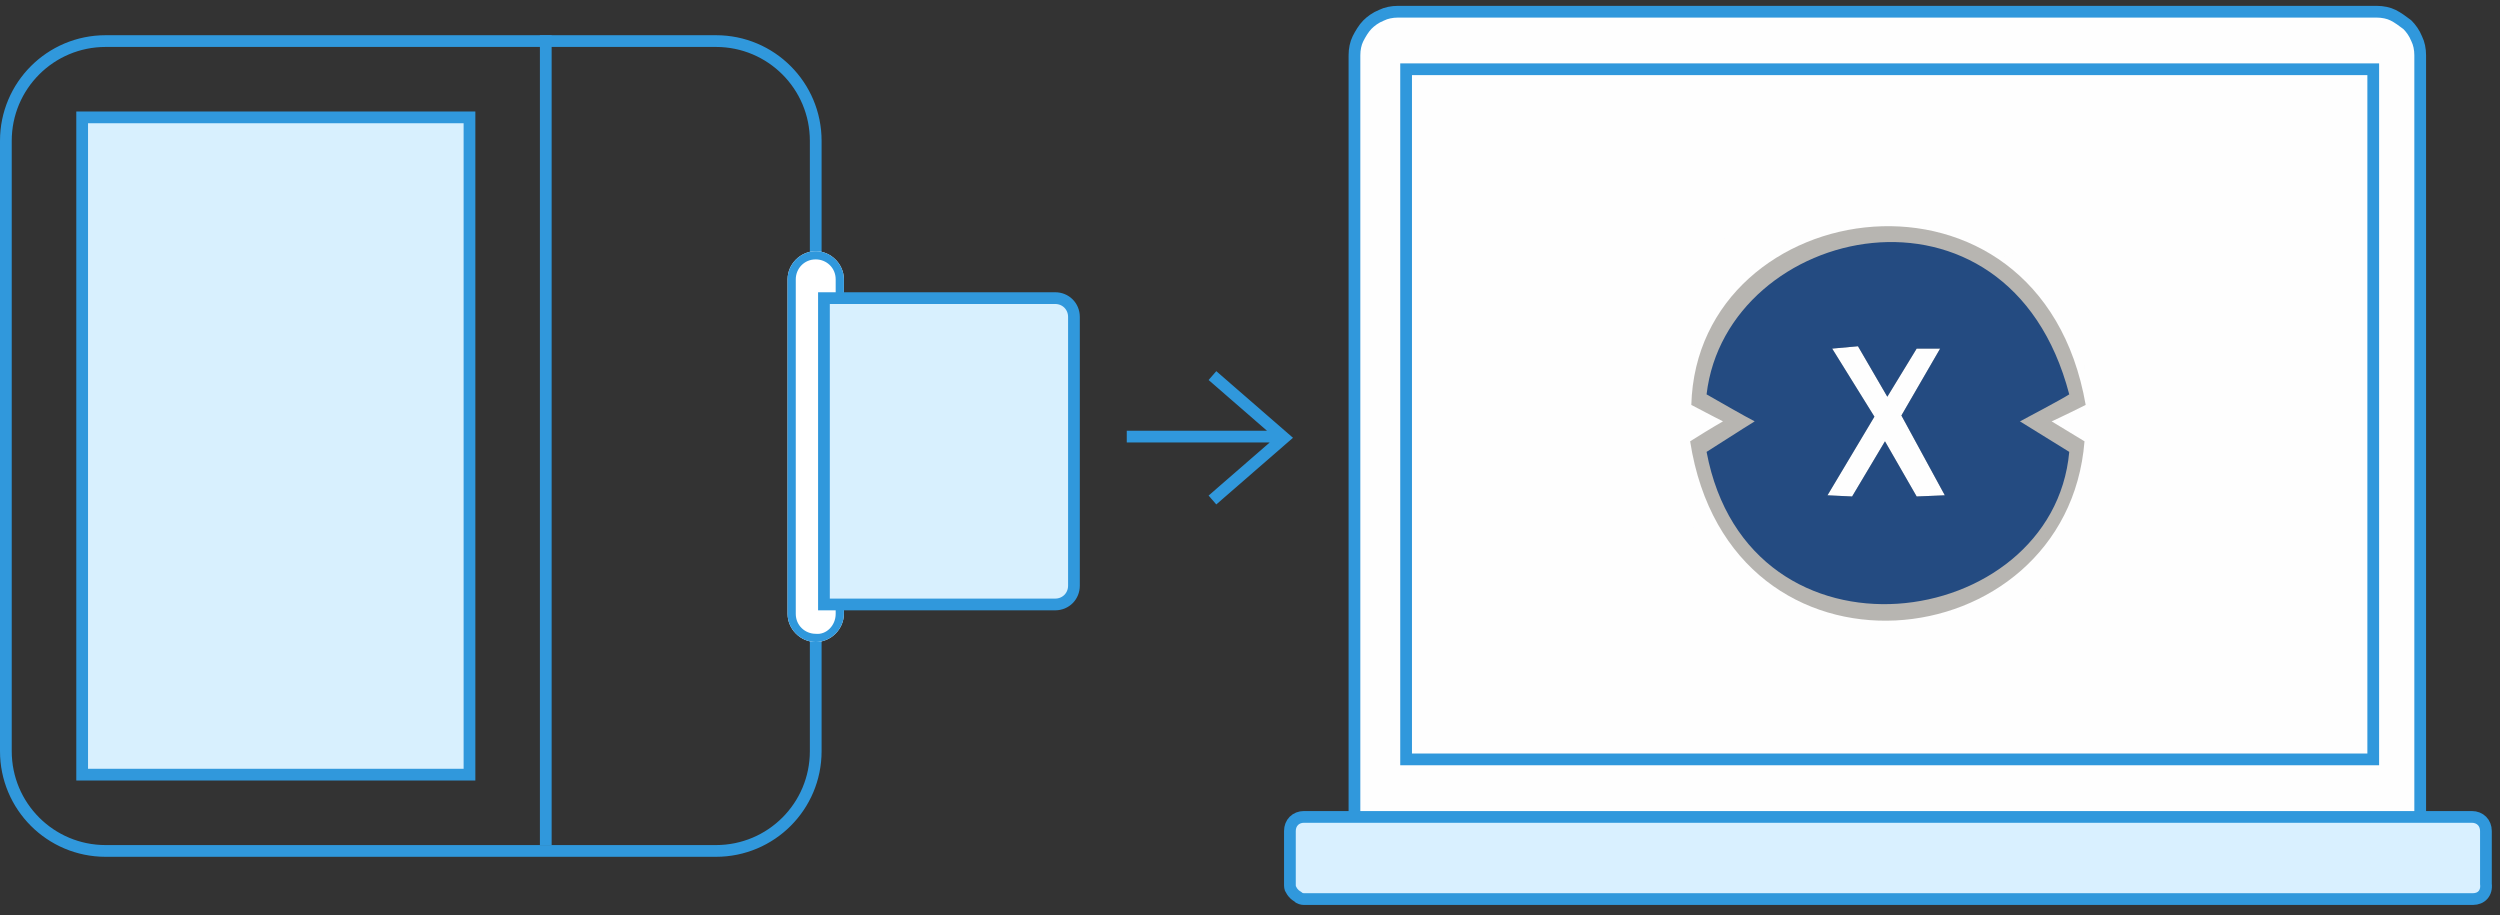 <?xml version="1.0" encoding="utf-8"?>
<!-- Generator: Adobe Illustrator 25.0.1, SVG Export Plug-In . SVG Version: 6.00 Build 0)  -->
<svg version="1.1" id="Layer_1" xmlns="http://www.w3.org/2000/svg" xmlns:xlink="http://www.w3.org/1999/xlink" x="0px" y="0px"
	 viewBox="0 0 213 78" style="enable-background:new 0 0 213 78;" xml:space="preserve">
<rect x="0" y="0" width="213" height="78" fill="#333333" stroke="none"/>
<style type="text/css">
	.st0{fill:none;stroke:#3098DC;}
	.st1{fill-rule:evenodd;clip-rule:evenodd;fill:#FEFEFE;}
	.st2{fill-rule:evenodd;clip-rule:evenodd;fill:#D9F0FF;}
	.st3{fill:#B7B5B1;}
	.st4{fill:#244B81;}
	.st5{fill:#FFFFFF;}
	.st6{fill-rule:evenodd;clip-rule:evenodd;fill:#3098DC;}
	.st7{fill:#D8F0FE;stroke:#3098DC;}
</style>
<path class="st0" d="M103.3,32l6.1,5.3l-6.1,5.3 M96,37.2h13.5"/>
<path class="st1" d="M202.5,76.2h-83.4c-0.5,0-1-0.1-1.4-0.3c-0.4-0.2-0.8-0.5-1.2-0.8c-0.3-0.3-0.6-0.7-0.8-1.2
	c-0.2-0.4-0.3-0.9-0.3-1.4V4.7c0-0.5,0.1-1,0.3-1.4c0.2-0.4,0.5-0.9,0.8-1.2c0.3-0.3,0.7-0.6,1.2-0.8c0.4-0.2,0.9-0.3,1.4-0.3h83.4
	c0.5,0,1,0.1,1.4,0.3c0.4,0.2,0.8,0.5,1.2,0.8c0.3,0.3,0.6,0.7,0.8,1.2c0.2,0.4,0.3,0.9,0.3,1.4v67.8c0,0.5-0.1,1-0.3,1.4
	c-0.2,0.4-0.5,0.9-0.8,1.2c-0.3,0.3-0.7,0.6-1.2,0.8C203.5,76.1,203,76.2,202.5,76.2z"/>
<path class="st0" d="M202.5,76.2h-83.4c-0.5,0-1-0.1-1.4-0.3c-0.4-0.2-0.8-0.5-1.2-0.8c-0.3-0.3-0.6-0.7-0.8-1.2
	c-0.2-0.4-0.3-0.9-0.3-1.4V4.7c0-0.5,0.1-1,0.3-1.4c0.2-0.4,0.5-0.9,0.8-1.2c0.3-0.3,0.7-0.6,1.2-0.8c0.4-0.2,0.9-0.3,1.4-0.3h83.4
	c0.5,0,1,0.1,1.4,0.3c0.4,0.2,0.8,0.5,1.2,0.8c0.3,0.3,0.6,0.7,0.8,1.2c0.2,0.4,0.3,0.9,0.3,1.4v67.8c0,0.5-0.1,1-0.3,1.4
	c-0.2,0.4-0.5,0.9-0.8,1.2c-0.3,0.3-0.7,0.6-1.2,0.8C203.5,76.1,203,76.2,202.5,76.2L202.5,76.2z"/>
<path class="st2" d="M210.7,76.6h-99.5c-0.2,0-0.3,0-0.5-0.1c-0.1-0.1-0.3-0.2-0.4-0.3c-0.1-0.1-0.2-0.2-0.3-0.4
	c-0.1-0.1-0.1-0.3-0.1-0.5v-4.5c0-0.7,0.5-1.2,1.2-1.2h99.5c0.7,0,1.2,0.5,1.2,1.2v4.5C211.9,76.1,211.4,76.6,210.7,76.6z"/>
<path class="st0" d="M210.7,76.6h-99.5c-0.2,0-0.3,0-0.5-0.1c-0.1-0.1-0.3-0.2-0.4-0.3c-0.1-0.1-0.2-0.2-0.3-0.4
	c-0.1-0.1-0.1-0.3-0.1-0.5v-4.5c0-0.7,0.5-1.2,1.2-1.2h99.5c0.7,0,1.2,0.5,1.2,1.2v4.5C211.9,76.1,211.4,76.6,210.7,76.6z"/>
<path class="st1" d="M119.8,64.7h82.4V5.9h-82.4V64.7z"/>
<path class="st0" d="M119.8,64.7h82.4V5.9h-82.4V64.7z"/>
<path class="st1" d="M163.4,52.5h-5.1c-0.1,0-0.2,0-0.2-0.1l-3-2.1l-1.3-1.1l-7.3,2c-0.1,0-0.2,0-0.3,0c-0.1-0.1-0.2-0.1-0.2-0.3
	l-2.1-7.3c0-0.1,0-0.2,0-0.3l2.2-7.1l-1.3-1.6c0,0-0.1-0.1-0.1-0.2c0-0.1,0-0.1,0-0.2c0-0.1,0-0.1,0.1-0.2c0-0.1,0.1-0.1,0.1-0.1
	l0.2-0.2l-0.7-0.6c0,0-0.1-0.1-0.1-0.2c0-0.1,0-0.1,0-0.2c0-0.1,0-0.1,0-0.2c0-0.1,0.1-0.1,0.1-0.1l0.4-0.3l-0.6-0.5
	c-0.1,0-0.1-0.1-0.1-0.2c0-0.1,0-0.1,0-0.2c0-0.1,0-0.1,0-0.2c0-0.1,0.1-0.1,0.1-0.2l0.5-0.3l-1.1-5.2c0-0.1,0-0.2,0-0.2l1.6-5
	c0-0.1,0-0.1,0.1-0.1c0,0,0.1-0.1,0.1-0.1c0.1,0,0.1,0,0.2,0c0.1,0,0.1,0,0.2,0l10.7,4h8.8l10.7-4c0.1,0,0.1,0,0.2,0
	c0.1,0,0.1,0,0.2,0c0.1,0,0.1,0.1,0.1,0.1c0,0,0.1,0.1,0.1,0.2l1.6,5c0,0.1,0,0.2,0,0.2l-1.1,5.2l0.4,0.3c0.1,0,0.1,0.1,0.1,0.2
	c0,0.1,0,0.1,0,0.2s0,0.1,0,0.2c0,0.1-0.1,0.1-0.1,0.2l-0.6,0.5l0.4,0.3c0.1,0.1,0.2,0.2,0.2,0.3c0,0.1,0,0.1,0,0.2
	c0,0.1-0.1,0.1-0.1,0.2l-0.7,0.6l0.2,0.2c0,0,0.1,0.1,0.1,0.1c0,0.1,0.1,0.1,0.1,0.2c0,0.1,0,0.1,0,0.2c0,0.1,0,0.1-0.1,0.2
	l-1.3,1.6l2.3,7.1c0,0.1,0,0.2,0,0.3l-2.1,7.3c0,0.1-0.1,0.2-0.2,0.3c-0.1,0.1-0.2,0.1-0.3,0l-7.3-2l-1.4,1.1l-3,2.1
	C163.6,52.4,163.5,52.5,163.4,52.5z"/>
<g id="Layer_2">
	<g id="Shape_1_3_">
		<g>
			<path class="st3" d="M177.7,34.5c-3.9-22.4-33.1-18.1-33.6,0c1.7,0.9,2.7,1.4,2.7,1.4s-0.9,0.5-2.8,1.7
				c3.4,21.9,32.1,18.8,33.6,0c-1.8-1.1-2.8-1.7-2.8-1.7S175.7,35.5,177.7,34.5z M163.3,42.3l-2.7-4.7l-2.8,4.7l-2.1-0.1l4-6.7
				l-3.6-5.8l2.2-0.2l2.5,4.3l2.5-4.1l2,0l-3.3,5.7l3.7,6.8L163.3,42.3z"/>
		</g>
	</g>
	<g id="Shape_1_2_">
		<g>
			<path class="st4" d="M176.3,33.6c-5.2-19.9-29.2-14.5-30.9,0c3.3,1.9,4.1,2.3,4.1,2.3s-1.3,0.8-4.1,2.6
				c3.6,19.1,29.5,15.4,30.9,0c-2.6-1.6-4.2-2.6-4.2-2.6S175.7,34,176.3,33.6z M163.3,42.3l-2.7-4.7l-2.8,4.7l-2.1-0.1l4-6.7
				l-3.6-5.8l2.2-0.2l2.5,4.3l2.5-4.1l2,0l-3.3,5.7l3.7,6.8L163.3,42.3z"/>
		</g>
	</g>
</g>
<path class="st0" d="M9,3.5h52c4.7,0,8.5,3.8,8.5,8.5v52c0,4.7-3.8,8.5-8.5,8.5H9c-4.7,0-8.5-3.8-8.5-8.5V12C0.5,7.3,4.3,3.5,9,3.5z
	"/>
<path class="st5" d="M67.1,23.8c0-1.3,1.1-2.4,2.4-2.4c1.3,0,2.4,1.1,2.4,2.4v28.5c0,1.3-1.1,2.4-2.4,2.4c-1.3,0-2.4-1.1-2.4-2.4
	V23.8z"/>
<path class="st6" d="M71.2,52.3V23.8c0-1-0.8-1.7-1.7-1.7c-1,0-1.7,0.8-1.7,1.7v28.5c0,1,0.8,1.7,1.7,1.7
	C70.4,54.1,71.2,53.3,71.2,52.3z M69.5,21.4c-1.3,0-2.4,1.1-2.4,2.4v28.5c0,1.3,1.1,2.4,2.4,2.4c1.3,0,2.4-1.1,2.4-2.4V23.8
	C71.9,22.5,70.8,21.4,69.5,21.4z"/>
<path class="st7" d="M70.2,25.4h19.7c0.9,0,1.6,0.7,1.6,1.6v22.9c0,0.9-0.7,1.6-1.6,1.6H70.2V25.4z"/>
<path class="st6" d="M46,72V3h1v69H46z"/>
<rect x="7" y="10" class="st7" width="33" height="56"/>
</svg>

